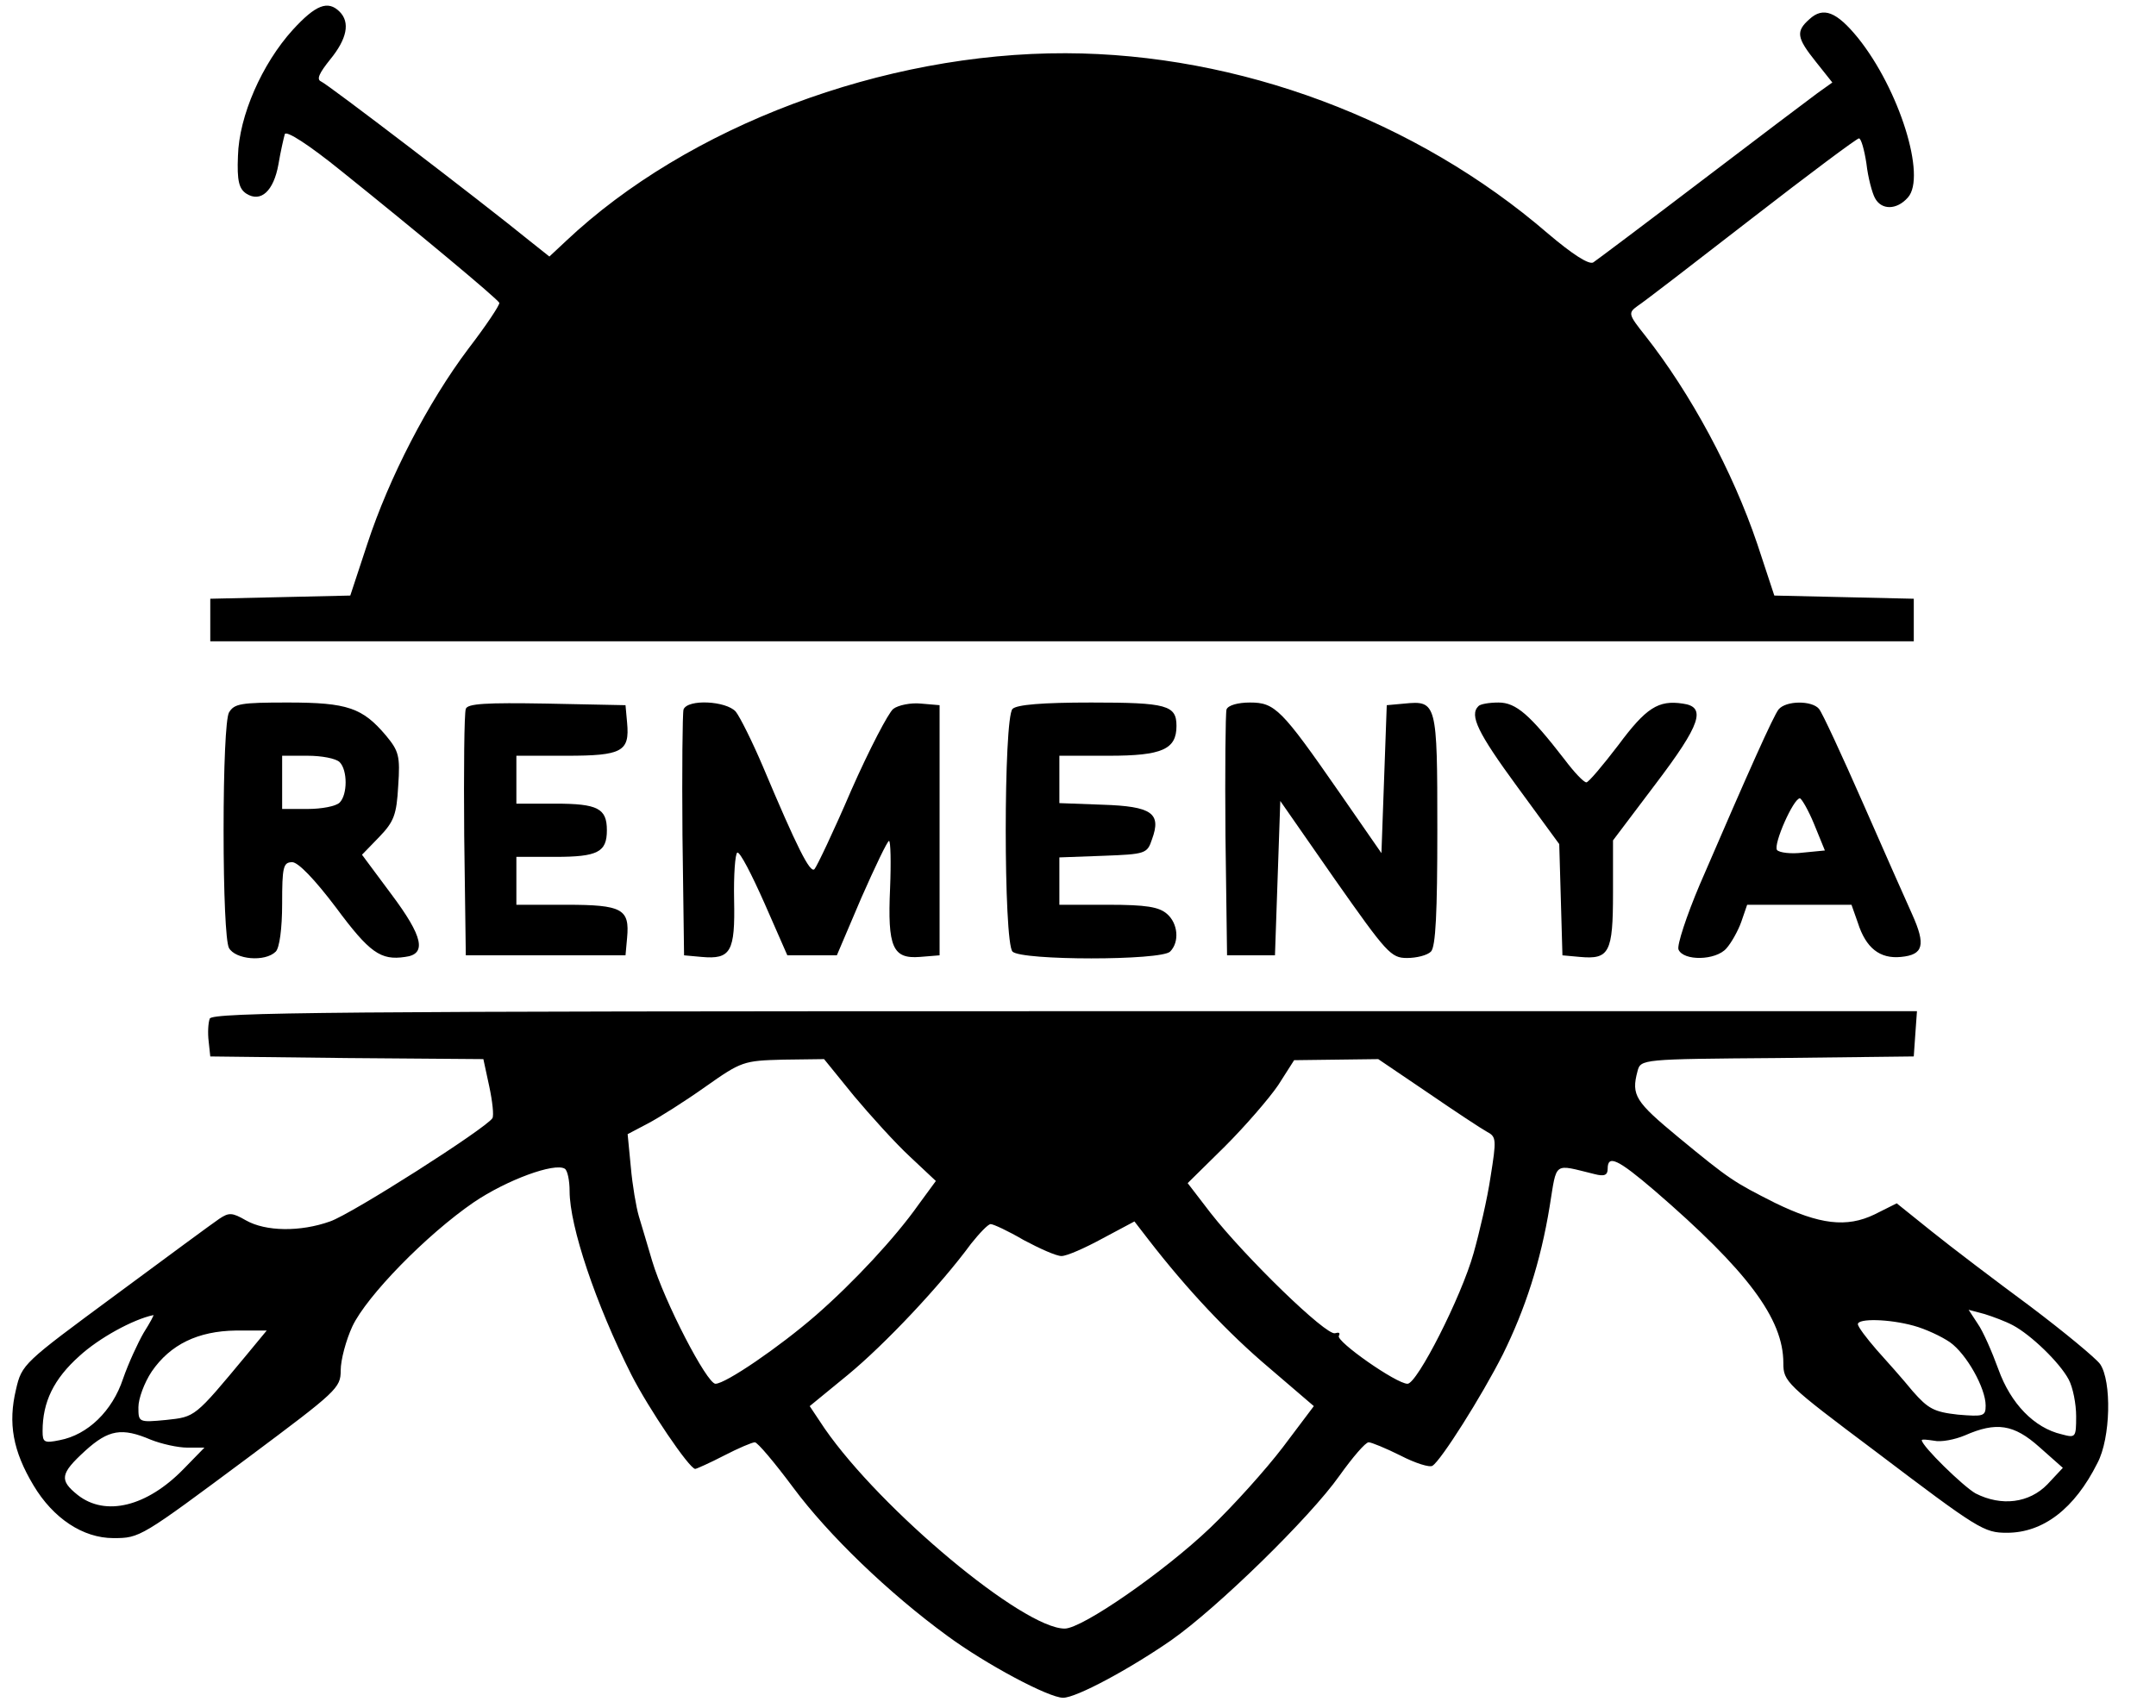 <?xml version="1.0" standalone="no"?>
<!DOCTYPE svg PUBLIC "-//W3C//DTD SVG 20010904//EN"
 "http://www.w3.org/TR/2001/REC-SVG-20010904/DTD/svg10.dtd">
<svg version="1.0" xmlns="http://www.w3.org/2000/svg"
 width="405pt" height="321pt" viewBox="0 0 405 321"
 preserveAspectRatio="xMidYMid meet">

<g transform="translate(0,321) scale(0.1,-0.1)"
fill="#000000" stroke="none">
<path d="M550 3154 c-58 -64 -101 -162 -103 -237 -2 -47 2 -62 16 -71 27 -17
51 5 60 55 4 24 10 50 12 57 3 7 44 -19 107 -70 142 -114 292 -239 296 -247 1
-4 -25 -43 -58 -86 -76 -101 -149 -242 -190 -367 l-32 -97 -131 -3 -132 -3 0
-40 0 -40 1600 0 1600 0 0 40 0 40 -131 3 -131 3 -32 97 c-46 136 -125 283
-211 392 -31 39 -32 42 -14 55 11 7 107 81 214 164 107 83 198 151 202 151 4
0 10 -21 14 -47 3 -27 11 -56 16 -65 12 -23 41 -23 62 1 35 39 -16 203 -94
300 -40 49 -65 59 -91 35 -26 -23 -24 -35 12 -80 l31 -39 -28 -20 c-15 -11
-113 -85 -218 -165 -105 -80 -197 -149 -203 -153 -8 -5 -39 15 -85 54 -248
214 -581 338 -906 339 -343 1 -710 -137 -939 -353 l-31 -29 -39 31 c-91 74
-379 294 -390 298 -9 4 -3 16 17 41 32 39 38 70 18 90 -22 22 -45 13 -88 -34z"/>
<path d="M430 1871 c-6 -12 -10 -101 -10 -221 0 -120 4 -209 10 -221 12 -22
68 -27 88 -7 7 7 12 43 12 90 0 69 2 78 19 78 11 0 42 -32 82 -85 63 -85 84
-100 130 -93 41 5 34 38 -26 118 l-55 74 32 33 c28 29 33 42 36 96 4 57 1 66
-23 95 -44 52 -72 62 -184 62 -89 0 -101 -2 -111 -19z m208 -93 c15 -15 15
-61 0 -76 -7 -7 -34 -12 -60 -12 l-48 0 0 50 0 50 48 0 c26 0 53 -5 60 -12z"/>
<path d="M875 1878 c-3 -8 -4 -115 -3 -238 l3 -225 150 0 150 0 3 33 c5 54 -9
62 -114 62 l-94 0 0 45 0 45 73 0 c80 0 97 9 97 50 0 41 -17 50 -97 50 l-73 0
0 45 0 45 94 0 c105 0 119 8 114 62 l-3 33 -148 3 c-114 2 -149 0 -152 -10z"/>
<path d="M1284 1877 c-2 -7 -3 -114 -2 -237 l3 -225 33 -3 c55 -5 63 10 61
107 -1 47 2 87 6 89 5 2 27 -41 51 -95 l43 -98 46 0 47 0 46 108 c26 59 49
107 52 107 3 0 4 -40 2 -89 -5 -111 5 -133 56 -129 l37 3 0 235 0 235 -35 3
c-19 2 -43 -3 -52 -10 -9 -7 -45 -76 -79 -153 -33 -77 -65 -144 -69 -148 -8
-9 -33 41 -97 193 -20 47 -43 93 -51 103 -18 20 -90 24 -98 4z"/>
<path d="M1902 1878 c-17 -17 -17 -439 0 -456 17 -17 279 -17 296 0 18 18 15
53 -6 71 -15 13 -39 17 -110 17 l-92 0 0 45 0 44 82 3 c80 3 83 4 92 31 18 49
0 62 -93 65 l-81 3 0 44 0 45 93 0 c100 0 127 12 127 56 0 39 -18 44 -160 44
-92 0 -140 -4 -148 -12z"/>
<path d="M2304 1877 c-2 -7 -3 -114 -2 -237 l3 -225 45 0 45 0 5 145 5 145
103 -148 c97 -138 105 -147 135 -147 18 0 38 5 45 12 9 9 12 74 12 229 0 239
-1 243 -62 237 l-33 -3 -5 -139 -5 -139 -79 114 c-109 157 -121 169 -168 169
-22 0 -41 -5 -44 -13z"/>
<path d="M2777 1883 c-17 -17 -1 -50 73 -151 l79 -108 3 -104 3 -105 33 -3
c55 -5 62 8 62 120 l0 99 80 106 c85 112 96 145 51 151 -46 7 -69 -8 -121 -78
-29 -38 -56 -70 -60 -70 -5 0 -23 19 -41 43 -65 84 -91 107 -124 107 -18 0
-35 -3 -38 -7z"/>
<path d="M3341 1877 c-10 -13 -54 -111 -148 -329 -25 -59 -43 -114 -40 -122 9
-22 70 -21 90 2 9 10 22 33 28 50 l11 32 98 0 98 0 12 -34 c15 -47 41 -68 81
-64 42 4 47 22 21 80 -11 24 -52 117 -92 208 -40 91 -77 171 -83 178 -13 16
-62 16 -76 -1z m67 -216 l20 -49 -41 -4 c-23 -3 -45 0 -49 5 -7 11 31 97 43
97 3 0 16 -22 27 -49z"/>
<path d="M394 1296 c-3 -8 -4 -27 -2 -43 l3 -28 257 -3 256 -2 11 -51 c6 -28
9 -55 6 -60 -12 -19 -264 -180 -305 -194 -56 -20 -121 -19 -158 2 -26 15 -32
15 -50 3 -12 -8 -100 -73 -196 -144 -172 -127 -175 -129 -186 -177 -15 -63 -6
-115 33 -180 37 -62 93 -99 150 -99 50 0 51 1 254 152 166 124 173 130 173
163 0 20 10 57 22 83 27 57 139 172 228 233 62 42 152 75 171 63 5 -3 9 -22 9
-42 0 -66 49 -212 116 -345 32 -63 109 -177 120 -177 2 0 27 11 54 25 27 14
53 25 58 25 5 0 37 -38 72 -85 66 -89 179 -198 290 -279 72 -53 190 -116 217
-116 25 0 125 54 203 108 87 61 261 231 316 309 25 35 49 63 55 63 5 0 32 -11
60 -25 27 -14 55 -23 60 -19 16 10 92 130 132 209 42 85 71 174 88 278 14 86
6 80 84 61 19 -5 25 -2 25 10 0 27 19 18 88 -41 175 -151 242 -241 242 -324 0
-35 5 -40 173 -166 194 -147 204 -153 247 -153 68 0 127 45 170 131 25 47 27
154 5 186 -8 11 -67 60 -132 109 -65 48 -148 111 -184 140 l-66 53 -42 -21
c-52 -25 -103 -19 -187 22 -77 39 -84 43 -181 123 -81 67 -89 79 -77 124 6 23
7 23 263 25 l256 3 3 43 3 42 -1601 0 c-1371 0 -1601 -2 -1606 -14z m1210
-145 c31 -37 78 -89 105 -114 l49 -46 -33 -45 c-43 -61 -121 -145 -192 -207
-69 -60 -170 -129 -189 -129 -16 0 -96 154 -119 231 -9 30 -20 68 -25 84 -5
17 -12 58 -15 92 l-6 62 38 20 c21 11 70 42 108 69 68 48 72 49 146 51 l77 1
56 -69z m1078 6 c51 -35 101 -68 112 -74 17 -9 17 -15 6 -84 -6 -41 -21 -105
-32 -144 -23 -82 -106 -245 -124 -245 -21 0 -135 80 -129 90 3 6 0 7 -7 5 -16
-6 -169 143 -234 226 l-43 56 70 69 c38 38 83 90 100 115 l30 47 79 1 79 1 93
-63z m-759 -277 c30 -16 61 -30 71 -30 10 0 44 15 77 33 l60 32 27 -35 c72
-93 149 -175 226 -240 l84 -72 -58 -77 c-32 -42 -93 -110 -137 -152 -86 -82
-240 -189 -273 -189 -78 0 -345 223 -451 376 l-28 42 72 59 c69 57 173 167
231 246 16 20 32 37 37 37 5 0 33 -13 62 -30z m1858 -160 c34 -18 88 -70 105
-102 8 -15 14 -46 14 -69 0 -40 -1 -41 -27 -34 -52 12 -96 58 -119 122 -12 33
-29 72 -39 86 l-17 26 30 -8 c16 -5 40 -14 53 -21z m-3511 -14 c-11 -19 -29
-58 -39 -87 -20 -60 -66 -105 -119 -115 -29 -6 -32 -4 -32 17 0 55 21 98 69
141 37 34 101 69 139 77 2 1 -6 -14 -18 -33z m3325 13 c22 -6 52 -20 68 -31
31 -22 67 -86 67 -119 0 -20 -4 -21 -52 -17 -45 5 -56 11 -85 44 -18 22 -49
57 -68 78 -19 22 -35 43 -35 48 0 11 58 10 105 -3z m-3132 -55 c-98 -118 -96
-116 -151 -122 -52 -5 -52 -4 -52 24 0 16 11 46 25 67 35 51 87 76 158 77 l58
0 -38 -46z m3368 -173 l44 -39 -29 -31 c-34 -35 -86 -42 -135 -17 -23 13 -101
89 -101 100 0 2 10 1 23 -1 13 -3 39 2 58 10 59 26 92 21 140 -22z m-3548 14
c20 -8 51 -15 69 -15 l32 0 -39 -40 c-69 -71 -147 -90 -199 -49 -35 28 -33 40
14 83 44 40 69 44 123 21z"/>
</g>
</svg>
